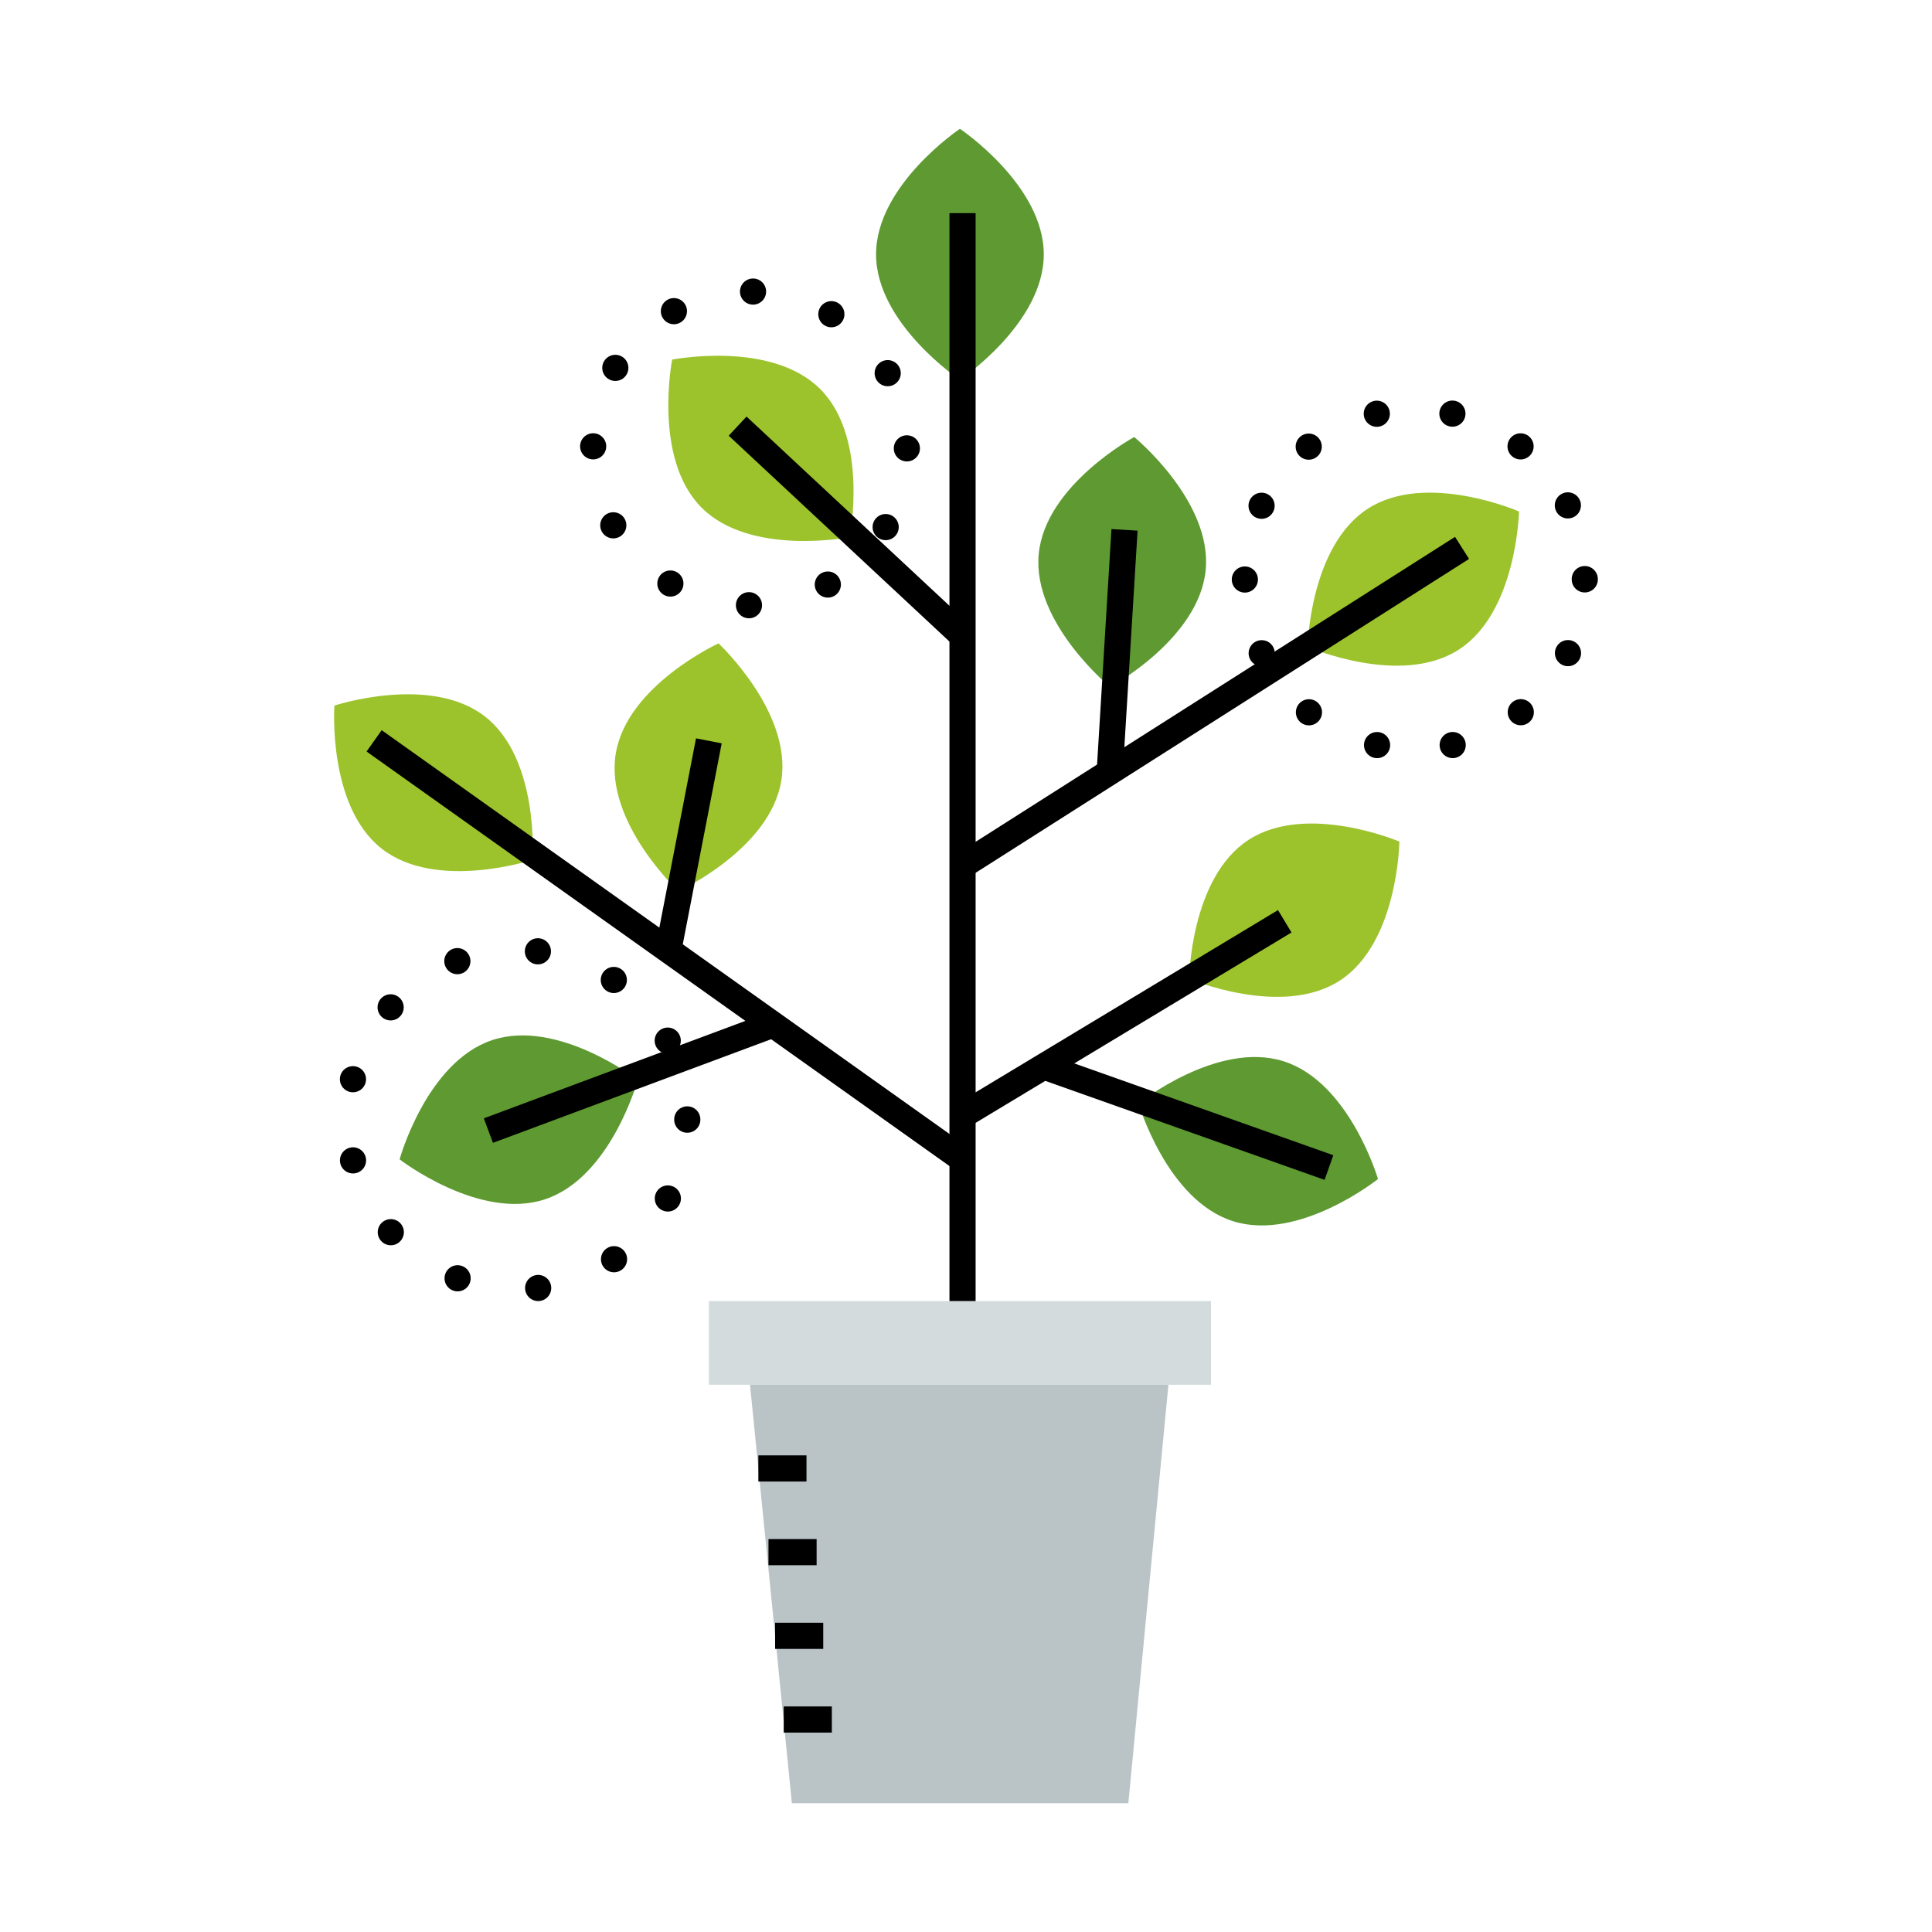 <?xml version="1.0" encoding="utf-8"?>
<!-- Generator: Adobe Illustrator 19.1.0, SVG Export Plug-In . SVG Version: 6.00 Build 0)  -->
<svg version="1.1" xmlns="http://www.w3.org/2000/svg" xmlns:xlink="http://www.w3.org/1999/xlink" x="0px" y="0px"
	 viewBox="0 0 150 150" enable-background="new 0 0 150 150" xml:space="preserve">
<g id="icons">
	<g>
		<path fill="#5E9A31" d="M99.652,82.395c-5.134-1.62-11.254,3.277-11.254,3.277s2.201,7.522,7.335,9.142
			c5.132,1.62,11.254-3.276,11.254-3.276S104.785,84.016,99.652,82.395z"/>
		<path fill="#9CC32C" d="M60.66,60.61c-0.858,5.314-7.982,8.584-7.982,8.584s-5.732-5.346-4.875-10.66
			c0.858-5.313,7.982-8.583,7.982-8.583S61.518,55.297,60.66,60.61z"/>
		<path fill="#9CC32C" d="M113.241,50.45c-4.533,2.903-11.72-0.228-11.72-0.228s0.163-7.836,4.696-10.739
			c4.532-2.903,11.719,0.228,11.719,0.228S117.774,47.547,113.241,50.45z"/>
		<path fill="#9CC32C" d="M63.683,30.207c3.806,3.806,2.287,11.496,2.287,11.496s-7.69,1.519-11.496-2.287
			c-3.806-3.806-2.287-11.496-2.287-11.496S59.877,26.401,63.683,30.207z"/>
		<path fill="#9CC32C" d="M96.927,65.214c-4.507,2.942-4.603,10.78-4.603,10.78s7.213,3.068,11.72,0.126
			c4.507-2.942,4.603-10.78,4.603-10.78S101.435,62.273,96.927,65.214z"/>
		<path fill="#5E9A31" d="M38.213,80.754c5.107-1.701,11.305,3.096,11.305,3.096s-2.081,7.557-7.188,9.258
			c-5.107,1.701-11.305-3.096-11.305-3.096S33.107,82.456,38.213,80.754z"/>
		<path fill="#9CC32C" d="M37.655,55.63c4.248,3.306,3.691,11.125,3.691,11.125s-7.443,2.457-11.691-0.849
			c-4.247-3.307-3.691-11.125-3.691-11.125S33.408,52.324,37.655,55.63z"/>
		<path fill="#5E9A31" d="M81.039,19.746c0,5.382-6.511,9.746-6.511,9.746s-6.511-4.364-6.511-9.746
			c0-5.383,6.511-9.746,6.511-9.746S81.039,14.363,81.039,19.746z"/>
		<path fill="#5E9A31" d="M93.609,44.257c-0.516,5.358-7.416,9.078-7.416,9.078s-6.063-4.968-5.546-10.326
			c0.516-5.358,7.415-9.077,7.415-9.077S94.124,38.899,93.609,44.257z"/>
		<rect x="55.036" y="101.015" fill="#D3DBDD" width="38.985" height="6.497"/>
		<polygon fill="#BAC4C6" points="87.605,140 61.481,140 58.229,107.513 90.716,107.513 		"/>
		
			<line fill="none" stroke="#000000" stroke-width="2.031" stroke-miterlimit="10" x1="58.879" y1="114.01" x2="62.616" y2="114.01"/>
		
			<line fill="none" stroke="#000000" stroke-width="2.031" stroke-miterlimit="10" x1="59.665" y1="120.508" x2="63.402" y2="120.508"/>
		
			<line fill="none" stroke="#000000" stroke-width="2.031" stroke-miterlimit="10" x1="60.179" y1="127.005" x2="63.916" y2="127.005"/>
		
			<line fill="none" stroke="#000000" stroke-width="2.031" stroke-miterlimit="10" x1="60.848" y1="133.503" x2="64.584" y2="133.503"/>
		
			<line fill="none" stroke="#000000" stroke-width="2.031" stroke-miterlimit="10" x1="74.731" y1="101.015" x2="74.731" y2="16.548"/>
		
			<line fill="none" stroke="#000000" stroke-width="2.031" stroke-miterlimit="10" x1="74.731" y1="90.007" x2="29.046" y2="57.519"/>
		
			<line fill="none" stroke="#000000" stroke-width="2.031" stroke-miterlimit="10" x1="51.888" y1="73.763" x2="55.036" y2="57.519"/>
		
			<line fill="none" stroke="#000000" stroke-width="2.031" stroke-miterlimit="10" x1="74.731" y1="67.208" x2="113.513" y2="42.538"/>
		
			<line fill="none" stroke="#000000" stroke-width="2.031" stroke-miterlimit="10" x1="74.472" y1="49.126" x2="57.269" y2="33.085"/>
		
			<line fill="none" stroke="#000000" stroke-width="2.031" stroke-miterlimit="10" x1="86.172" y1="59.719" x2="87.308" y2="41.138"/>
		
			<line fill="none" stroke="#000000" stroke-width="2.031" stroke-miterlimit="10" x1="74.528" y1="86.727" x2="99.748" y2="71.528"/>
		
			<line fill="none" stroke="#000000" stroke-width="2.031" stroke-miterlimit="10" x1="81.009" y1="82.79" x2="103.18" y2="90.648"/>
		
			<line fill="none" stroke="#000000" stroke-width="2.031" stroke-miterlimit="10" x1="59.96" y1="79.567" x2="37.918" y2="87.778"/>
		<g>
			<g>
				
					<circle fill="none" stroke="#000000" stroke-width="2.031" stroke-linecap="round" stroke-miterlimit="10" stroke-dasharray="0,6.363" cx="40.192" cy="86.931" r="13.168"/>
			</g>
		</g>
		<g>
			<g>
				
					<circle fill="none" stroke="#000000" stroke-width="2.031" stroke-linecap="round" stroke-miterlimit="10" stroke-dasharray="0,6.404" cx="58.229" cy="34.811" r="12.18"/>
			</g>
		</g>
		<g>
			<g>
				<g>
					
						<circle fill="none" stroke="#000000" stroke-width="2.031" stroke-linecap="round" stroke-miterlimit="10" stroke-dasharray="0,5.921" cx="109.846" cy="44.983" r="13.196"/>
				</g>
			</g>
		</g>
	</g>
</g>
<g id="Layer_2">
</g>
</svg>
